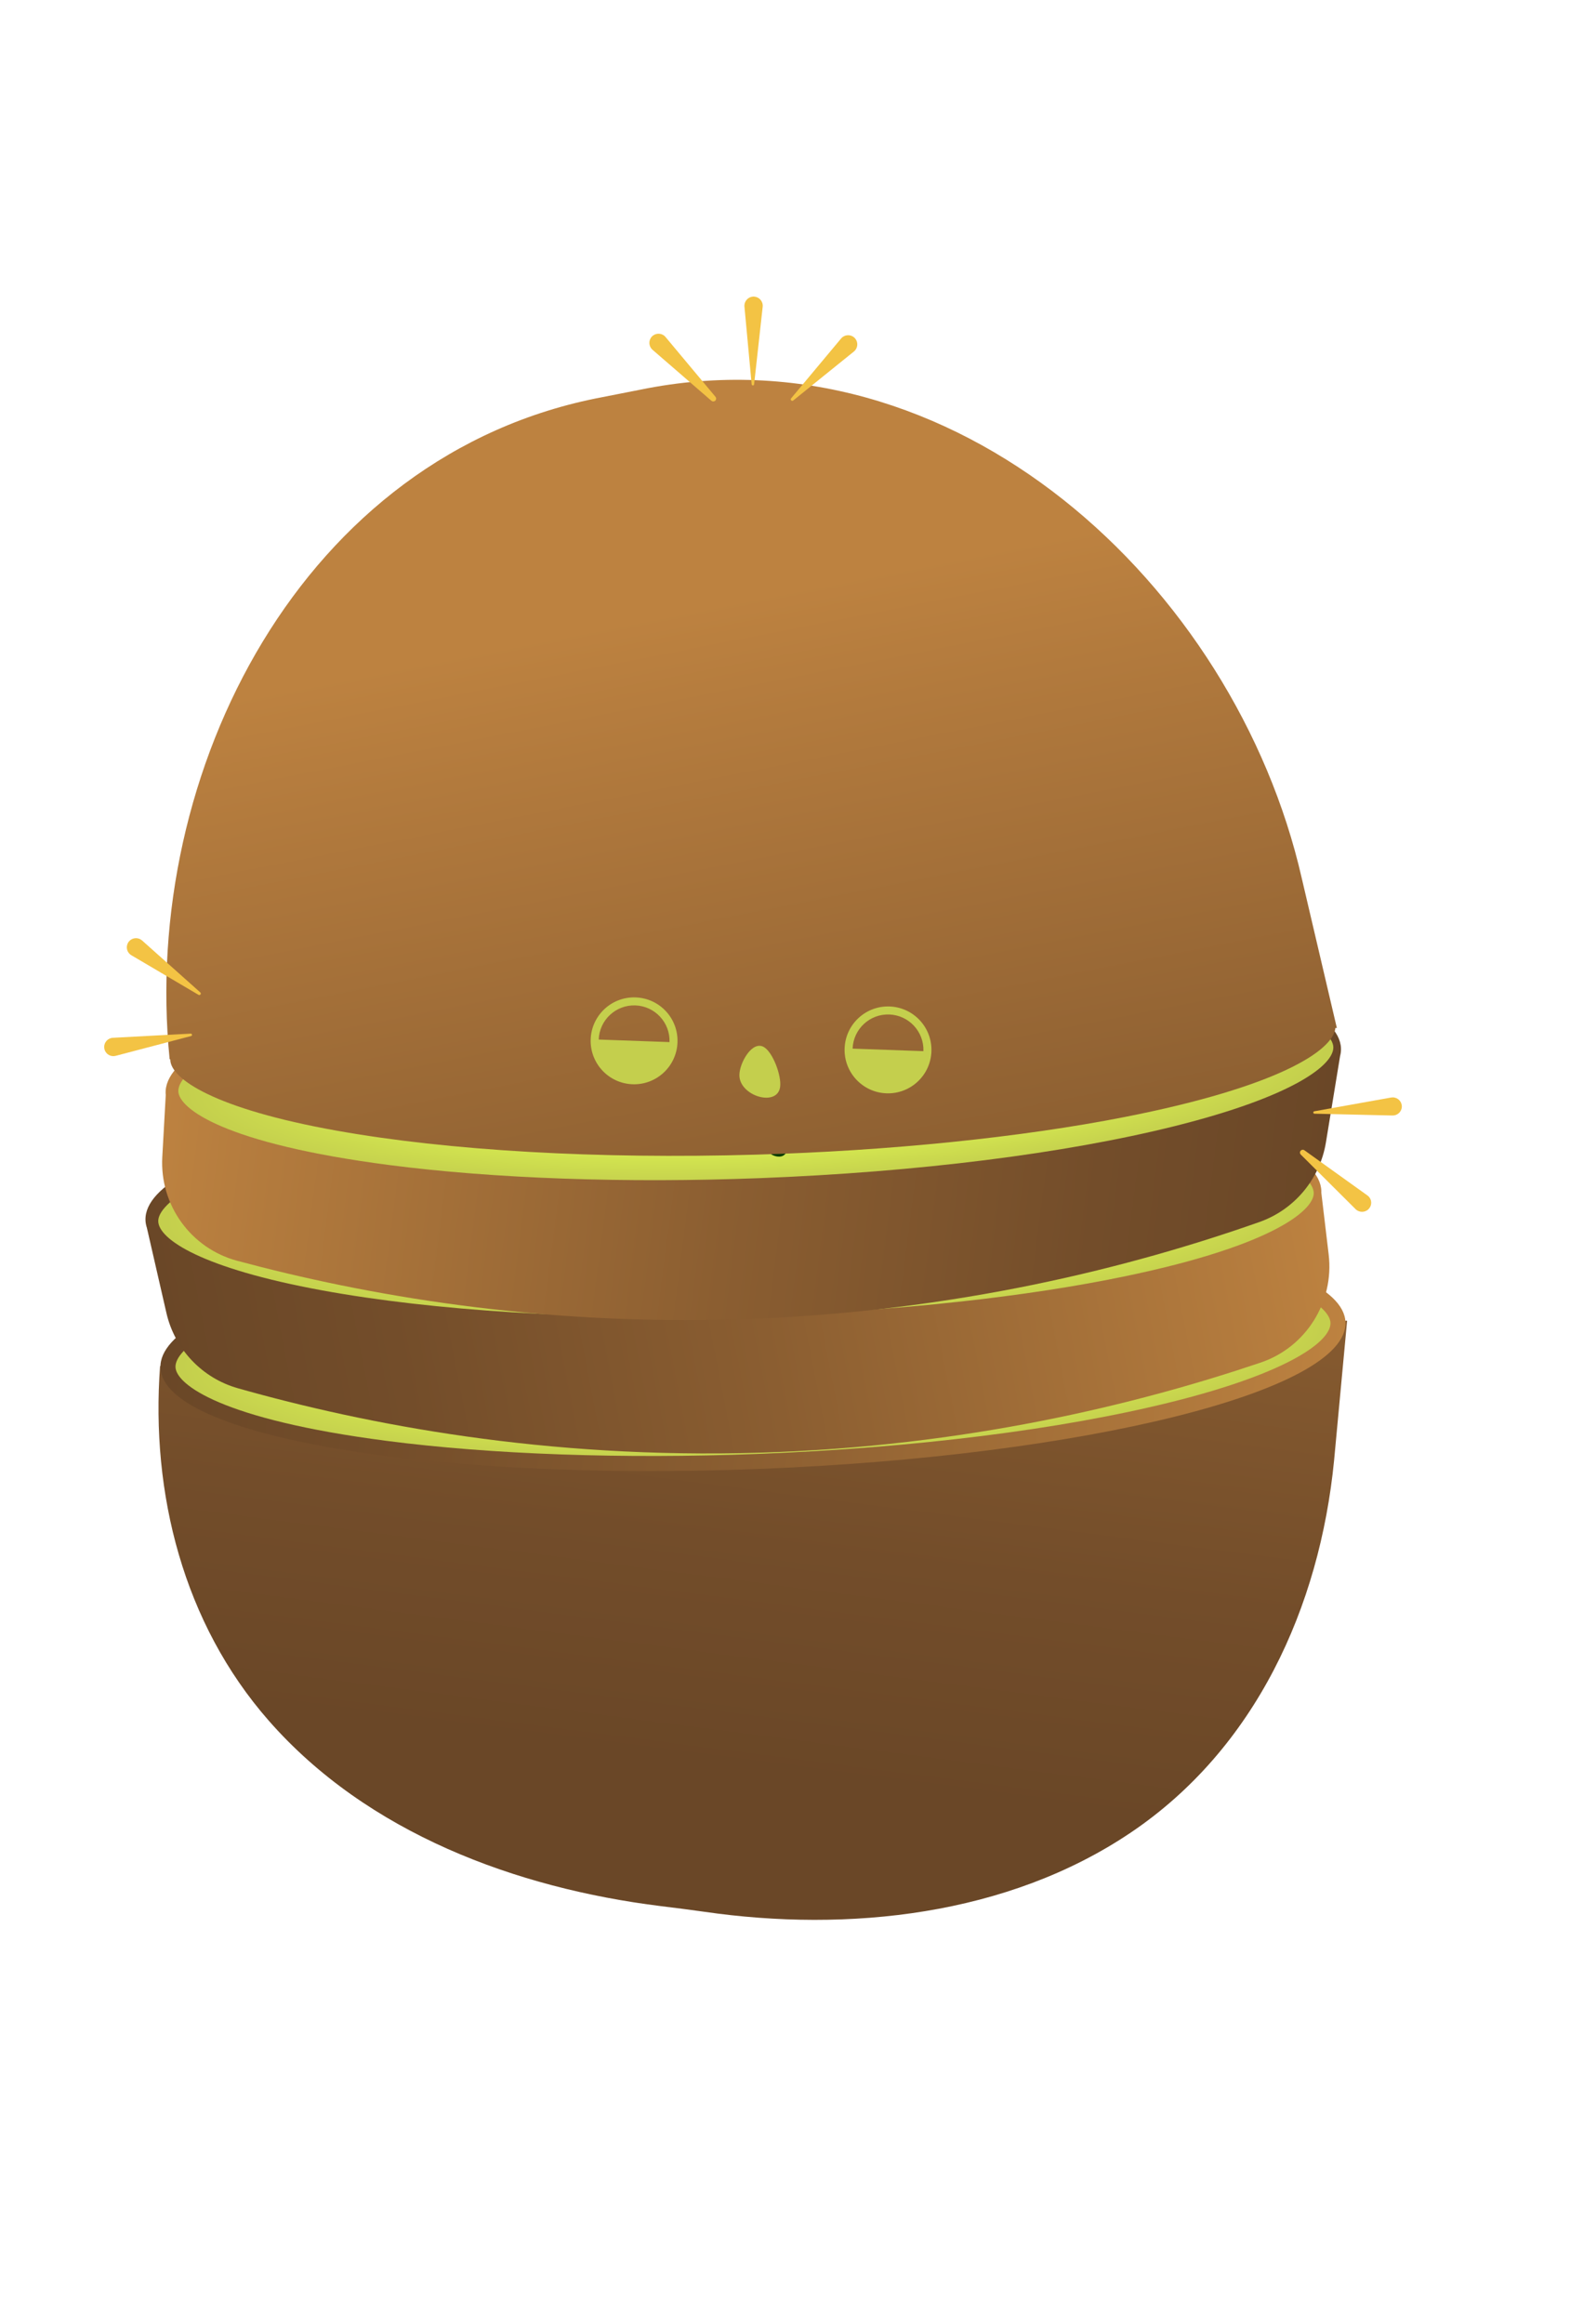 <svg width="419" height="620" viewBox="0 0 419 620" fill="none" xmlns="http://www.w3.org/2000/svg">
<path d="M356.044 389.523C352.211 428.736 335.016 466.475 301.765 488.869C268.844 511.043 226.332 515.535 187.927 509.982C183.311 509.342 181.001 509.041 176.374 508.481C137.722 503.672 98.039 489.018 71.708 458.987C48.934 433.007 40.2 398.393 42.719 364.405L359.517 352.3C358.359 364.714 357.201 377.119 356.044 389.523Z" fill="url(#paint0_linear_2267_614)"/>
<path d="M359.08 352.717C359.783 370.98 289.55 388.509 202.22 391.869C114.891 395.218 43.523 383.134 42.821 364.862C42.117 346.599 112.35 329.069 199.68 325.71C287.011 322.351 358.377 334.445 359.08 352.717Z" fill="url(#paint1_linear_2267_614)"/>
<path d="M103.102 384.358C59.062 378.638 47.013 369.318 46.835 364.707C46.654 359.894 57.64 351.469 89.218 343.59C118.587 336.262 157.868 331.341 199.846 329.725C235.701 328.352 270.845 329.589 298.81 333.221C342.85 338.942 354.9 348.261 355.077 352.873C355.259 357.686 344.272 366.111 312.694 373.989C283.326 381.317 244.044 386.239 202.067 387.855C166.211 389.228 131.058 387.99 103.102 384.358Z" fill="url(#paint2_radial_2267_614)"/>
<path d="M176.641 349.531C174.312 350.691 164.06 355.782 164.757 360.28C166.253 369.953 217.366 370.058 234.64 360.664C236.626 359.581 241.844 356.75 241.41 353.799C241.085 351.569 237.669 350.228 235.15 349.356C218.48 343.621 200.451 345.01 193.853 345.656C183.863 346.637 180.025 347.853 176.641 349.531Z" fill="#FFE6CC"/>
<path d="M144.907 356.361C146.064 354.675 155.478 357.663 155.313 358.932C155.17 360.033 147.626 361.282 145.382 358.217C145.28 358.073 144.484 356.981 144.907 356.361Z" fill="#063B01"/>
<path d="M204.289 380.833C205.151 381.883 207.039 382.481 208.217 381.878C210.92 380.474 209.662 372.697 207.868 372.374C206.163 372.071 202.085 378.157 204.289 380.833Z" fill="#063B01"/>
<path d="M164.258 375.149C164.493 376.209 168.918 377.076 172.307 375.207C174.622 373.924 176.511 371.336 175.888 370.539C174.685 369.011 163.862 373.384 164.258 375.149Z" fill="#063B01"/>
<path d="M248.489 372.204C244.93 373.597 238.776 368.028 239.434 366.692C239.872 365.801 243.398 366.682 247.353 367.68C249.521 368.224 250.337 368.612 250.544 369.274C250.876 370.286 249.743 371.712 248.489 372.204Z" fill="#063B01"/>
<path d="M201.407 338.348C200.562 337.633 197.323 338.503 197.045 339.707C196.982 339.961 197.165 340.338 197.521 341.09C198.116 342.337 198.409 342.95 198.714 343.01C199.858 343.209 202.525 339.29 201.407 338.348Z" fill="#063B01"/>
<path d="M171.381 342.041C169.614 341.831 167.798 342.846 167.855 343.569C167.973 344.835 174.059 346.039 174.643 344.955C175.002 344.286 173.537 342.291 171.381 342.041Z" fill="#063B01"/>
<path d="M255.53 347.496C255.657 346.675 252.653 344.954 249.661 345.473C247.608 345.831 245.509 347.243 245.737 347.968C246.191 349.368 255.331 348.871 255.53 347.496Z" fill="#063B01"/>
<path d="M155.965 347.995C155.736 347.28 156.928 346.093 158.219 345.706C161.47 344.747 165.623 348.796 165.206 349.599C165.112 349.778 164.817 349.72 160.549 349.115C156.936 348.595 156.122 348.499 155.965 347.995Z" fill="#A2C71E"/>
<path d="M224.891 338.676C226.097 337.461 228.195 337.149 228.642 337.741C229.435 338.782 225.626 343.339 224.419 342.85C223.68 342.562 223.417 340.158 224.891 338.676Z" fill="#063B01"/>
<path d="M245.708 340.432C245.774 339.694 244.336 338.731 242.973 338.584C239.563 338.212 236.421 342.916 237.004 343.627C237.135 343.786 237.412 343.67 241.458 342.33C244.883 341.192 245.661 340.95 245.708 340.432Z" fill="#A2C71E"/>
<path d="M181.885 378.488C182.58 379.889 187.411 380.275 189.898 377.895C192.259 375.63 191.972 371.398 190.591 370.775C189.791 370.409 188.638 371.288 186.872 372.621C185.059 373.999 181.143 376.98 181.885 378.488Z" fill="#A2C71E"/>
<path d="M151.269 367.069C151.059 367.838 151.826 368.684 152.4 369.081C155.474 371.185 162.55 366.941 162.168 365.691C161.761 364.318 151.923 364.673 151.269 367.069Z" fill="#A2C71E"/>
<path d="M215.611 338.459C215.261 337.818 213.771 337.332 212.76 337.504C210.233 337.942 210.586 342.596 211.373 343.061C211.551 343.165 211.672 343.009 213.73 340.987C215.455 339.275 215.856 338.904 215.611 338.459Z" fill="#A2C71E"/>
<path d="M229.492 376.383C229.225 377.588 225.881 378.566 223.52 377.412C220.619 375.986 219.976 371.698 221.059 370.971C221.7 370.54 222.991 371.313 225.189 372.637C227.641 374.095 229.718 375.343 229.492 376.383Z" fill="#A2C71E"/>
<path d="M185.806 339.135C184.951 338.963 183.486 338.985 183.17 339.629C182.593 340.815 185.927 344.102 187.367 343.573C188.183 343.275 188.578 341.703 187.991 340.558C187.407 339.464 186.141 339.198 185.806 339.135Z" fill="#A2C71E"/>
<path d="M257.196 354.781C257.696 355.431 257.309 356.469 256.924 357.025C254.886 359.987 246.602 358.316 246.468 357.018C246.307 355.615 255.644 352.754 257.196 354.781Z" fill="#A2C71E"/>
<path d="M194.916 288.514C108.257 290.633 38.37 307.176 38.825 325.445C38.839 326.145 38.974 326.842 39.2 327.532C40.937 335.099 42.675 342.677 44.411 350.245C46.628 359.919 53.934 367.627 63.486 370.333C97.638 379.992 145.547 389.259 202.929 387.514C257.647 385.85 303.179 374.714 336.408 363.496C348.531 359.407 356.107 347.339 354.594 334.634C353.941 329.128 353.29 323.631 352.627 318.126C352.633 318.003 352.64 317.879 352.637 317.757C352.18 299.479 281.572 286.385 194.916 288.514Z" fill="url(#paint3_linear_2267_614)"/>
<path d="M295.688 341.382C339.281 332.905 350.722 322.847 350.609 318.233C350.488 313.418 338.994 305.7 306.983 299.822C277.212 294.353 237.699 291.91 195.703 292.935C159.832 293.818 124.836 297.26 97.154 302.643C53.56 311.119 42.12 321.178 42.233 325.791C42.354 330.606 53.848 338.324 85.859 344.203C115.63 349.671 155.143 352.114 197.139 351.09C233.01 350.207 268.006 346.764 295.688 341.382Z" fill="url(#paint4_radial_2267_614)"/>
<path d="M220.097 311.245C222.494 312.256 233.045 316.694 232.632 321.226C231.747 330.974 180.742 334.29 162.912 326.001C160.862 325.045 155.476 322.547 155.723 319.575C155.908 317.328 159.233 315.775 161.692 314.747C177.968 307.976 196.049 308.229 202.675 308.459C212.706 308.811 216.614 309.783 220.097 311.245Z" fill="#FFE6CC"/>
<path d="M252.207 316.065C250.947 314.456 241.74 318.029 241.984 319.285C242.196 320.375 249.803 321.147 251.85 317.948C251.943 317.797 252.669 316.658 252.207 316.065Z" fill="#063B01"/>
<path d="M194.47 344.222C193.675 345.324 191.818 346.042 190.615 345.512C187.829 344.281 188.596 336.44 190.366 336.005C192.059 335.594 196.501 341.413 194.47 344.222Z" fill="#063B01"/>
<path d="M234.075 336.033C233.906 337.105 229.545 338.248 226.045 336.596C223.654 335.461 221.606 332.997 222.178 332.162C223.282 330.562 234.359 334.246 234.075 336.033Z" fill="#063B01"/>
<path d="M149.815 338.388C153.455 339.555 159.247 333.611 158.506 332.318C158.013 331.456 154.549 332.558 150.666 333.802C148.536 334.481 147.745 334.92 147.581 335.594C147.322 336.622 148.533 337.976 149.815 338.388Z" fill="#063B01"/>
<path d="M194.676 301.641C195.474 300.874 198.761 301.539 199.114 302.723C199.193 302.973 199.034 303.36 198.726 304.133C198.211 305.415 197.957 306.045 197.656 306.124C196.537 306.393 193.619 302.651 194.676 301.641Z" fill="#063B01"/>
<path d="M224.884 303.438C226.635 303.118 228.511 304.016 228.499 304.742C228.461 306.013 222.463 307.596 221.811 306.552C221.401 305.908 222.748 303.823 224.884 303.438Z" fill="#063B01"/>
<path d="M141.236 314.171C141.058 313.36 143.947 311.453 146.965 311.783C149.037 312.012 151.221 313.289 151.039 314.027C150.684 315.451 141.531 315.53 141.236 314.171Z" fill="#063B01"/>
<path d="M240.644 308.411C240.828 307.683 239.563 306.574 238.251 306.268C234.946 305.515 231.056 309.817 231.523 310.592C231.628 310.765 231.918 310.688 236.139 309.817C239.703 309.073 240.51 308.926 240.644 308.411Z" fill="#A2C71E"/>
<path d="M171.27 303.441C169.989 302.305 167.876 302.125 167.467 302.744C166.741 303.833 170.829 308.142 172.003 307.577C172.713 307.246 172.833 304.828 171.27 303.441Z" fill="#063B01"/>
<path d="M150.605 306.502C150.493 305.77 151.868 304.718 153.218 304.486C156.598 303.9 160.03 308.398 159.492 309.144C159.372 309.31 159.088 309.212 154.966 308.129C151.466 307.21 150.675 307.018 150.605 306.502Z" fill="#A2C71E"/>
<path d="M216.683 340.474C216.077 341.916 211.281 342.604 208.649 340.386C206.152 338.284 206.171 334.032 207.51 333.323C208.285 332.908 209.491 333.712 211.337 334.932C213.243 336.192 217.339 338.92 216.683 340.474Z" fill="#A2C71E"/>
<path d="M246.519 327.154C246.778 327.909 246.065 328.801 245.517 329.234C242.581 331.526 235.253 327.735 235.556 326.464C235.875 325.067 245.716 324.804 246.519 327.154Z" fill="#A2C71E"/>
<path d="M180.516 302.642C180.826 301.98 182.282 301.402 183.301 301.509C185.851 301.788 185.791 306.455 185.035 306.969C184.864 307.083 184.734 306.936 182.553 305.047C180.724 303.447 180.3 303.101 180.516 302.642Z" fill="#A2C71E"/>
<path d="M169.036 341.364C169.379 342.551 172.778 343.316 175.062 342.016C177.867 340.411 178.239 336.091 177.113 335.434C176.446 335.044 175.206 335.896 173.096 337.356C170.74 338.965 168.746 340.341 169.036 341.364Z" fill="#A2C71E"/>
<path d="M210.307 301.444C211.149 301.219 212.612 301.148 212.968 301.772C213.619 302.919 210.498 306.409 209.027 305.971C208.195 305.725 207.701 304.181 208.215 303.002C208.72 301.875 209.977 301.528 210.307 301.444Z" fill="#A2C71E"/>
<path d="M140.04 321.545C139.581 322.225 140.033 323.237 140.451 323.767C142.672 326.595 150.834 324.407 150.886 323.103C150.949 321.695 141.461 319.424 140.04 321.545Z" fill="#A2C71E"/>
<path d="M199.766 252.594C286.387 249.264 357.175 261.383 357.879 279.646C357.909 280.346 357.817 281.05 357.635 281.752C356.378 289.414 355.119 297.086 353.862 304.748C352.257 314.543 345.45 322.694 336.087 325.995C302.61 337.781 255.378 350.039 197.999 351.904C143.285 353.681 97.143 345.429 63.274 336.321C50.919 333.001 42.6 321.433 43.311 308.659C43.617 303.122 43.921 297.595 44.237 292.06C44.223 291.937 44.208 291.814 44.204 291.692C43.492 273.418 113.147 255.915 199.766 252.594Z" fill="url(#paint5_linear_2267_614)"/>
<path d="M371.249 292.777L350.756 296.448C350.581 296.476 350.457 296.651 350.495 296.828C350.525 296.983 350.652 297.09 350.803 297.09L371.614 297.574C372.961 297.608 374.086 296.554 374.119 295.217C374.151 293.88 373.085 292.774 371.738 292.74C371.577 292.739 371.403 292.757 371.249 292.777Z" fill="#F3C344"/>
<path d="M364.941 318.902L348.133 306.857C347.792 306.611 347.318 306.691 347.073 307.022C346.852 307.326 346.89 307.734 347.149 307.99L361.774 322.555C362.721 323.495 364.273 323.505 365.223 322.559C366.181 321.625 366.188 320.093 365.242 319.153C365.153 319.061 365.043 318.976 364.941 318.902Z" fill="#F3C344"/>
<path d="M103.862 310.786C59.822 305.065 47.772 295.746 47.595 291.134C47.413 286.321 58.4 277.896 89.978 270.018C119.346 262.69 158.628 257.768 200.605 256.152C236.461 254.779 271.604 256.016 299.57 259.649C343.61 265.369 355.659 274.689 355.837 279.3C356.018 284.113 345.032 292.538 313.454 300.417C284.085 307.745 244.804 312.666 202.826 314.282C166.971 315.655 131.817 314.417 103.862 310.786Z" fill="url(#paint6_radial_2267_614)"/>
<path d="M177.4 275.958C175.071 277.118 164.82 282.21 165.517 286.707C167.013 296.38 218.125 296.485 235.399 287.092C237.385 286.008 242.604 283.177 242.17 280.227C241.845 277.996 238.429 276.655 235.91 275.783C219.24 270.048 201.211 271.437 194.613 272.083C184.623 273.064 180.785 274.28 177.4 275.958Z" fill="#FFE6CC"/>
<path d="M145.665 282.798C146.822 281.112 156.235 284.1 156.071 285.369C155.928 286.47 148.384 287.719 146.14 284.654C146.039 284.5 145.243 283.408 145.665 282.798Z" fill="#063B01"/>
<path d="M205.049 307.26C205.911 308.31 207.799 308.908 208.977 308.305C211.68 306.901 210.421 299.125 208.628 298.801C206.923 298.499 202.845 304.584 205.049 307.26Z" fill="#063B01"/>
<path d="M165.016 301.586C165.252 302.646 169.677 303.513 173.066 301.644C175.38 300.361 177.27 297.773 176.647 296.976C175.444 295.448 164.62 299.821 165.016 301.586Z" fill="#063B01"/>
<path d="M249.248 298.632C245.689 300.025 239.535 294.456 240.193 293.119C240.631 292.228 244.157 293.11 248.111 294.107C250.279 294.651 251.096 295.04 251.303 295.702C251.635 296.713 250.501 298.149 249.248 298.632Z" fill="#063B01"/>
<path d="M202.167 264.785C201.322 264.07 198.083 264.94 197.805 266.144C197.742 266.398 197.925 266.775 198.281 267.527C198.875 268.774 199.169 269.387 199.474 269.447C200.618 269.646 203.286 265.717 202.167 264.785Z" fill="#063B01"/>
<path d="M172.141 268.468C170.373 268.259 168.558 269.273 168.615 269.997C168.733 271.262 174.818 272.466 175.403 271.383C175.762 270.713 174.297 268.718 172.141 268.468Z" fill="#063B01"/>
<path d="M256.29 273.923C256.416 273.102 253.413 271.381 250.421 271.9C248.368 272.259 246.269 273.67 246.497 274.395C246.951 275.795 256.091 275.299 256.29 273.923Z" fill="#063B01"/>
<path d="M156.726 274.422C156.496 273.706 157.689 272.52 158.98 272.133C162.23 271.174 166.383 275.223 165.967 276.026C165.873 276.205 165.578 276.146 161.31 275.542C157.697 275.022 156.882 274.926 156.726 274.422Z" fill="#A2C71E"/>
<path d="M225.639 265.111C226.846 263.897 228.943 263.584 229.391 264.177C230.183 265.218 226.375 269.775 225.168 269.285C224.44 268.989 224.177 266.585 225.639 265.111Z" fill="#063B01"/>
<path d="M246.468 266.859C246.533 266.121 245.096 265.158 243.733 265.011C240.323 264.639 237.181 269.343 237.764 270.054C237.895 270.212 238.172 270.097 242.218 268.757C245.643 267.619 246.421 267.377 246.468 266.859Z" fill="#A2C71E"/>
<path d="M182.645 304.915C183.34 306.316 188.17 306.701 190.658 304.322C193.019 302.057 192.732 297.825 191.351 297.202C190.551 296.836 189.398 297.715 187.632 299.048C185.818 300.436 181.903 303.407 182.645 304.915Z" fill="#A2C71E"/>
<path d="M152.03 293.496C151.819 294.266 152.587 295.112 153.16 295.509C156.235 297.612 163.311 293.368 162.929 292.119C162.522 290.745 152.683 291.111 152.03 293.496Z" fill="#A2C71E"/>
<path d="M216.372 264.885C216.021 264.245 214.532 263.759 213.521 263.93C210.994 264.368 211.347 269.023 212.134 269.488C212.312 269.592 212.433 269.436 214.49 267.414C216.214 265.712 216.616 265.331 216.372 264.885Z" fill="#A2C71E"/>
<path d="M230.252 302.809C229.984 304.015 226.641 304.992 224.28 303.839C221.379 302.413 220.736 298.125 221.819 297.398C222.459 296.967 223.751 297.74 225.948 299.064C228.401 300.522 230.478 301.77 230.252 302.809Z" fill="#A2C71E"/>
<path d="M186.566 265.562C185.711 265.391 184.246 265.412 183.93 266.057C183.353 267.242 186.687 270.529 188.127 270C188.942 269.703 189.338 268.131 188.751 266.985C188.167 265.891 186.899 265.636 186.566 265.562Z" fill="#A2C71E"/>
<path d="M257.955 281.208C258.455 281.858 258.068 282.897 257.684 283.452C255.645 286.414 247.361 284.743 247.227 283.445C247.067 282.042 256.402 279.191 257.955 281.208Z" fill="#A2C71E"/>
<path d="M356.776 274.224C353.66 260.915 350.531 247.599 347.415 234.29C329.525 155.858 254.411 86.865 170.948 103.94C166.836 104.748 164.786 105.152 160.674 105.96C80.753 121.044 37.577 205.859 45.274 282.576L45.447 282.572C45.446 282.623 45.446 282.674 45.446 282.725C45.567 287.797 57.259 295.791 89.782 301.605C119.718 306.96 159.444 309.237 201.652 308.02C237.476 306.989 272.485 303.417 300.224 297.962C340.914 289.96 355.819 280.293 356.38 274.231L356.776 274.224Z" fill="url(#paint7_linear_2267_614)"/>
<path d="M30.103 276.845L50.899 275.732C51.082 275.726 51.23 275.86 51.245 276.041C51.257 276.201 51.15 276.334 51.005 276.373L30.866 281.658C29.557 281.997 28.222 281.22 27.883 279.911C27.544 278.602 28.321 277.267 29.63 276.928C29.774 276.879 29.942 276.856 30.103 276.845Z" fill="#F3C344"/>
<path d="M37.923 250.889L53.458 264.742C53.62 264.893 53.639 265.144 53.487 265.306C53.353 265.455 53.144 265.476 52.983 265.385L35.047 254.817C33.882 254.129 33.497 252.636 34.185 251.471C34.873 250.306 36.367 249.921 37.532 250.609C37.67 250.694 37.802 250.79 37.923 250.889Z" fill="#F3C344"/>
<path d="M203.545 81.835L201.256 102.536C201.24 102.712 201.073 102.847 200.894 102.821C200.738 102.801 200.622 102.681 200.603 102.532L198.676 81.794C198.554 80.452 199.543 79.259 200.883 79.128C202.225 79.007 203.418 79.995 203.549 81.335C203.572 81.504 203.565 81.678 203.545 81.835Z" fill="#F3C344"/>
<path d="M227.887 93.773L211.685 106.845C211.508 106.982 211.259 106.959 211.122 106.782C211.001 106.633 211.01 106.417 211.124 106.272L224.472 90.297C225.339 89.26 226.881 89.12 227.917 89.986C228.954 90.853 229.094 92.394 228.228 93.431C228.131 93.562 228.001 93.679 227.887 93.773Z" fill="#F3C344"/>
<path d="M177.615 89.9L190.942 105.848C191.21 106.172 191.171 106.649 190.847 106.916C190.557 107.157 190.138 107.147 189.856 106.907L174.148 93.313C173.129 92.433 173.018 90.885 173.898 89.866C174.778 88.847 176.326 88.737 177.345 89.616C177.433 89.701 177.534 89.803 177.615 89.9Z" fill="#F3C344"/>
<path d="M169.641 266.07C163.247 265.84 157.871 270.841 157.64 277.236C157.41 283.63 162.411 289.006 168.806 289.237C175.2 289.467 180.576 284.466 180.807 278.071C181.045 271.665 176.046 266.299 169.641 266.07ZM159.785 277.313C159.973 272.099 164.357 268.016 169.572 268.204C174.786 268.391 178.869 272.776 178.681 277.99L159.785 277.313Z" fill="#C4CF4D"/>
<path d="M237.411 268.489C231.016 268.258 225.64 273.259 225.41 279.654C225.179 286.049 230.18 291.425 236.575 291.655C242.97 291.886 248.346 286.884 248.576 280.49C248.805 274.085 243.805 268.719 237.411 268.489ZM227.545 279.733C227.733 274.519 232.117 270.437 237.331 270.624C242.545 270.812 246.628 275.196 246.441 280.41L227.545 279.733Z" fill="#C4CF4D"/>
<path d="M197.326 286.818C197.319 283.569 200.769 277.428 203.906 279.338C206.302 280.793 208.556 286.913 208.209 289.866C207.559 295.426 197.326 292.414 197.326 286.818Z" fill="#C4CF4D"/>
<defs>
<linearGradient id="paint0_linear_2267_614" x1="187.202" y1="471.044" x2="227.533" y2="160.549" gradientUnits="userSpaceOnUse">
<stop stop-color="#6A4727"/>
<stop offset="0.193" stop-color="#734D2A"/>
<stop offset="0.506" stop-color="#8B5E31"/>
<stop offset="0.897" stop-color="#B27A3D"/>
<stop offset="1" stop-color="#BD8240"/>
</linearGradient>
<linearGradient id="paint1_linear_2267_614" x1="46.12" y1="338.674" x2="355.775" y2="378.895" gradientUnits="userSpaceOnUse">
<stop stop-color="#6A4727"/>
<stop offset="0.193" stop-color="#734D2A"/>
<stop offset="0.506" stop-color="#8B5E31"/>
<stop offset="0.897" stop-color="#B27A3D"/>
<stop offset="1" stop-color="#BD8240"/>
</linearGradient>
<radialGradient id="paint2_radial_2267_614" cx="0" cy="0" r="1" gradientUnits="userSpaceOnUse" gradientTransform="translate(200.905 358.808) rotate(-2.289) scale(152.776 30.425)">
<stop stop-color="#C4CF4D"/>
<stop offset="0.263" stop-color="#C6D24D"/>
<stop offset="0.427" stop-color="#CCDA4E"/>
<stop offset="0.564" stop-color="#D5E950"/>
<stop offset="0.619" stop-color="#DBF151"/>
<stop offset="1" stop-color="#C4CF4D"/>
</radialGradient>
<linearGradient id="paint3_linear_2267_614" x1="46.61" y1="365.996" x2="350.619" y2="306.884" gradientUnits="userSpaceOnUse">
<stop stop-color="#6A4727"/>
<stop offset="0.193" stop-color="#734D2A"/>
<stop offset="0.506" stop-color="#8B5E31"/>
<stop offset="0.897" stop-color="#B27A3D"/>
<stop offset="1" stop-color="#BD8240"/>
</linearGradient>
<radialGradient id="paint4_radial_2267_614" cx="0" cy="0" r="1" gradientUnits="userSpaceOnUse" gradientTransform="translate(196.78 322.315) rotate(178.686) scale(152.776 30.425)">
<stop stop-color="#C4CF4D"/>
<stop offset="0.263" stop-color="#C6D24D"/>
<stop offset="0.427" stop-color="#CCDA4E"/>
<stop offset="0.564" stop-color="#D5E950"/>
<stop offset="0.619" stop-color="#DBF151"/>
<stop offset="1" stop-color="#C4CF4D"/>
</radialGradient>
<linearGradient id="paint5_linear_2267_614" x1="352.644" y1="320.605" x2="45.521" y2="280.712" gradientUnits="userSpaceOnUse">
<stop stop-color="#6A4727"/>
<stop offset="0.193" stop-color="#734D2A"/>
<stop offset="0.506" stop-color="#8B5E31"/>
<stop offset="0.897" stop-color="#B27A3D"/>
<stop offset="1" stop-color="#BD8240"/>
</linearGradient>
<radialGradient id="paint6_radial_2267_614" cx="0" cy="0" r="1" gradientUnits="userSpaceOnUse" gradientTransform="translate(201.672 285.239) rotate(-2.289) scale(152.776 30.425)">
<stop stop-color="#C4CF4D"/>
<stop offset="0.263" stop-color="#C6D24D"/>
<stop offset="0.427" stop-color="#CCDA4E"/>
<stop offset="0.564" stop-color="#D5E950"/>
<stop offset="0.619" stop-color="#DBF151"/>
<stop offset="1" stop-color="#C4CF4D"/>
</radialGradient>
<linearGradient id="paint7_linear_2267_614" x1="242.491" y1="489.261" x2="178.393" y2="163.301" gradientUnits="userSpaceOnUse">
<stop stop-color="#6A4727"/>
<stop offset="0.193" stop-color="#734D2A"/>
<stop offset="0.506" stop-color="#8B5E31"/>
<stop offset="0.897" stop-color="#B27A3D"/>
<stop offset="1" stop-color="#BD8240"/>
</linearGradient>
</defs>
</svg>
